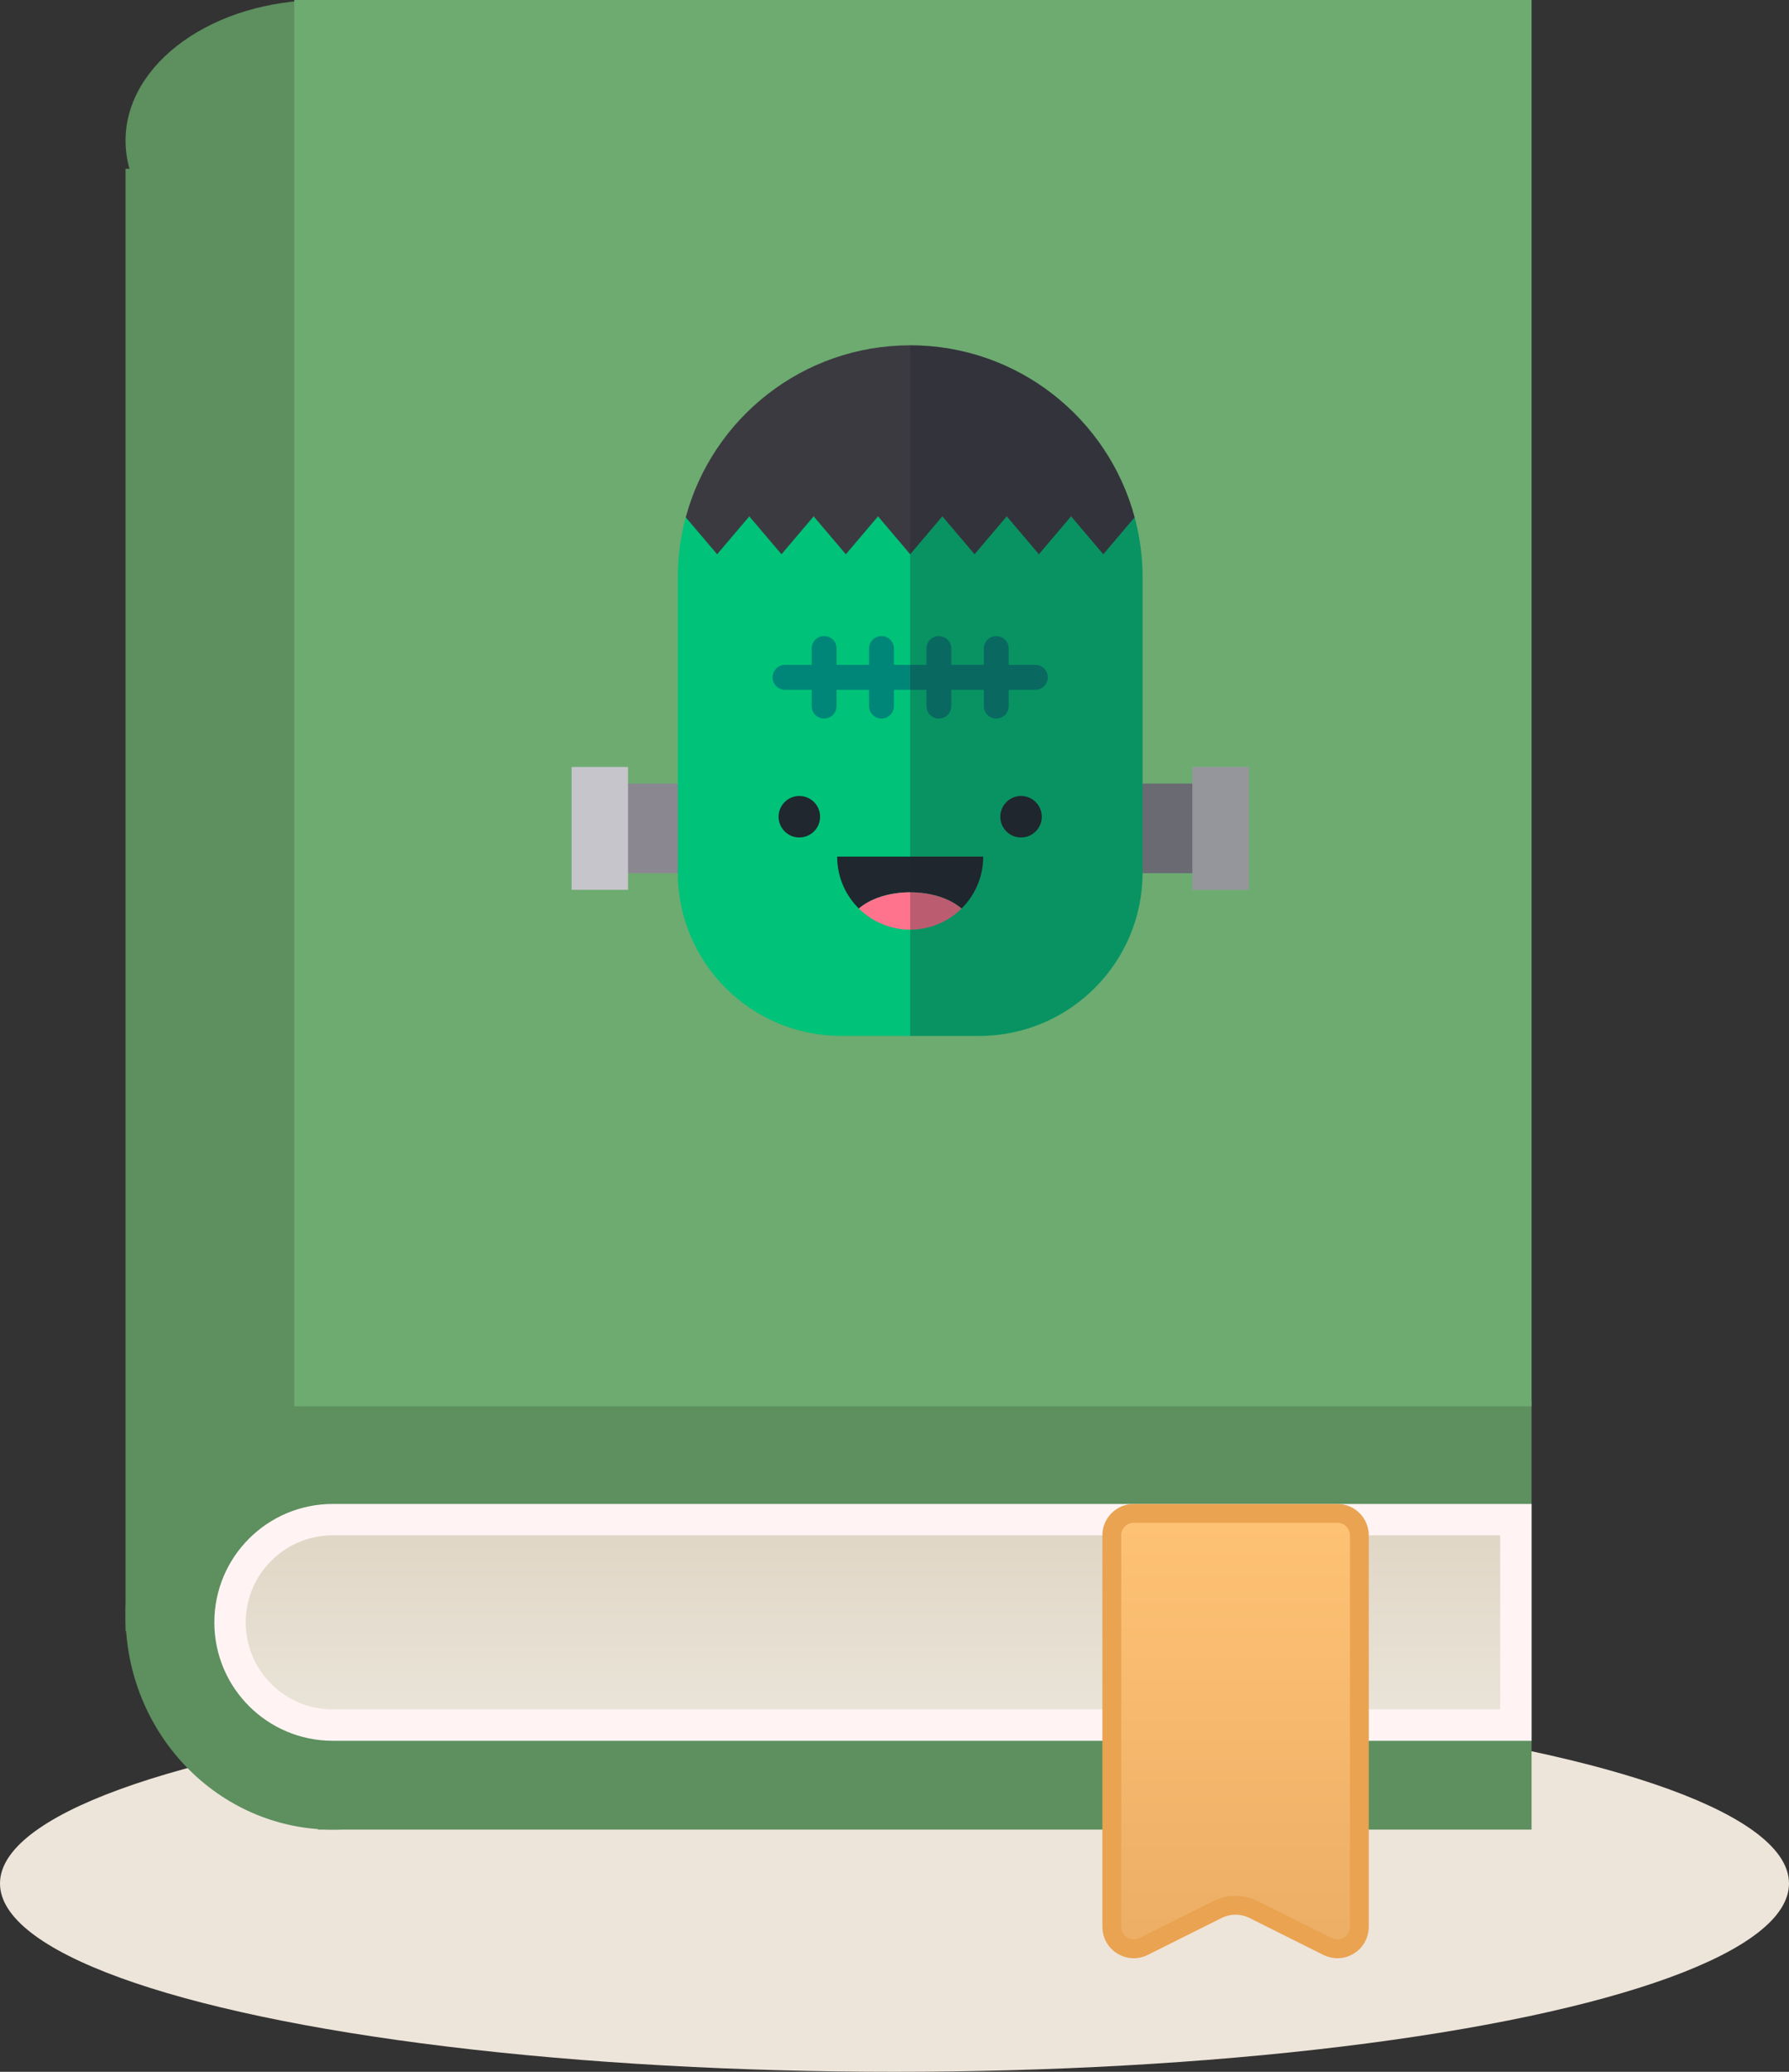 <svg width="57" height="66" viewBox="0 0 57 66" fill="none" xmlns="http://www.w3.org/2000/svg">
<rect x="0" y="0" width="57" height="66" fill="#333333" stroke="none"/>
<ellipse cx="28.5" cy="60" rx="28.5" ry="6" fill="#EEE5DA"/>
<ellipse cx="10.272" cy="4.48" rx="6.272" ry="4.48" fill="#5D8F5F"/>
<rect x="4" y="5.376" width="12.543" height="46.59" fill="#5D8F5F"/>
<ellipse cx="10.602" cy="51.447" rx="6.602" ry="6.838" fill="#5D8F5F"/>
<rect x="10.13" y="44.609" width="38.668" height="13.675" fill="#5D8F5F"/>
<rect x="9.376" width="39.422" height="44.798" fill="#6DAB71"/>
<path d="M10.602 48.41H48.298V54.955H10.602C8.794 54.955 7.329 53.49 7.329 51.683C7.329 49.875 8.794 48.41 10.602 48.41Z" fill="url(#paint0_linear_48_71)" stroke="#FFF4F3"/>
<path d="M36.123 48.21H42.611C42.997 48.21 43.311 48.524 43.311 48.91V61.382C43.311 61.902 42.763 62.241 42.298 62.008L39.948 60.833C39.582 60.65 39.151 60.65 38.785 60.833L36.436 62.008C35.97 62.241 35.423 61.902 35.423 61.382V48.91C35.423 48.524 35.736 48.21 36.123 48.21Z" fill="url(#paint1_linear_48_71)" stroke="#E9A351" stroke-width="0.6"/>
<g clip-path="url(#clip0_48_71)">
<path d="M21.808 24.962H19.851V27.817H21.808V24.962Z" fill="#8A8791"/>
<path d="M38.149 24.962H36.192V27.817H38.149V24.962Z" fill="#8A8791"/>
<path d="M39.788 24.433H37.99V28.346H39.788V24.433Z" fill="#C7C5CC"/>
<path d="M36.151 16.48H34.152L34.126 16.449L34.1 16.48H32.102L32.076 16.449L32.05 16.48H30.051L30.025 16.449L29.999 16.48H28.001L27.975 16.449L27.949 16.48H25.95L25.924 16.449L25.898 16.48H23.9L23.874 16.449L23.848 16.48H21.849L21.843 16.502C21.682 17.109 21.596 17.746 21.596 18.404V27.795C21.596 30.67 23.927 33 26.801 33H31.199C34.074 33 36.404 30.67 36.404 27.795V18.404C36.404 17.738 36.316 17.093 36.151 16.48Z" fill="#00C279"/>
<path d="M20.01 24.433H18.212V28.346H20.01V24.433Z" fill="#C7C5CC"/>
<path d="M25.468 26.679C25.833 26.679 26.129 26.383 26.129 26.018C26.129 25.653 25.833 25.357 25.468 25.357C25.103 25.357 24.807 25.653 24.807 26.018C24.807 26.383 25.103 26.679 25.468 26.679Z" fill="#20272E"/>
<path d="M32.532 26.679C32.897 26.679 33.193 26.383 33.193 26.018C33.193 25.653 32.897 25.357 32.532 25.357C32.167 25.357 31.871 25.653 31.871 26.018C31.871 26.383 32.167 26.679 32.532 26.679Z" fill="#20272E"/>
<path d="M26.673 27.288C26.673 27.936 26.938 28.521 27.364 28.943C27.721 28.631 28.321 28.425 29 28.425C29.679 28.425 30.279 28.631 30.636 28.943C31.062 28.521 31.327 27.936 31.327 27.288H26.673Z" fill="#20272E"/>
<path d="M32.988 21.18H32.139V20.659C32.139 20.44 31.962 20.263 31.742 20.263C31.523 20.263 31.346 20.44 31.346 20.659V21.18H30.311V20.659C30.311 20.44 30.133 20.263 29.914 20.263C29.695 20.263 29.517 20.44 29.517 20.659V21.18H28.482V20.659C28.482 20.44 28.305 20.263 28.086 20.263C27.867 20.263 27.689 20.44 27.689 20.659V21.18H26.654V20.659C26.654 20.44 26.477 20.263 26.257 20.263C26.038 20.263 25.861 20.44 25.861 20.659V21.18H25.012C24.793 21.18 24.616 21.358 24.616 21.577C24.616 21.796 24.793 21.974 25.012 21.974H25.861V22.494C25.861 22.714 26.038 22.891 26.257 22.891C26.477 22.891 26.654 22.714 26.654 22.494V21.974H27.689V22.494C27.689 22.714 27.867 22.891 28.086 22.891C28.305 22.891 28.482 22.714 28.482 22.494V21.974H29.517V22.494C29.517 22.714 29.695 22.891 29.914 22.891C30.133 22.891 30.311 22.714 30.311 22.494V21.974H31.346V22.494C31.346 22.714 31.523 22.891 31.742 22.891C31.962 22.891 32.139 22.714 32.139 22.494V21.974H32.988C33.207 21.974 33.384 21.796 33.384 21.577C33.384 21.358 33.207 21.18 32.988 21.18Z" fill="#008678"/>
<path d="M36.151 16.48C35.304 13.324 32.423 11 29 11C25.577 11 22.696 13.324 21.849 16.48C21.898 16.538 22.849 17.657 22.849 17.657L23.874 16.449L24.899 17.657L25.924 16.449L26.95 17.657L27.975 16.449L29 17.657L30.025 16.449L31.051 17.657L32.076 16.449L33.101 17.657L34.126 16.449L35.152 17.657C35.151 17.657 36.102 16.538 36.151 16.48Z" fill="#3C3A41"/>
<path d="M30.636 28.943C30.279 28.631 29.679 28.425 29 28.425C28.321 28.425 27.721 28.631 27.364 28.943C27.784 29.358 28.362 29.615 29 29.615C29.638 29.615 30.215 29.358 30.636 28.943Z" fill="#FF738D"/>
<path opacity="0.3" d="M37.99 24.433V24.962H36.404V18.404C36.404 17.738 36.316 17.093 36.151 16.48C35.304 13.324 32.423 11 29 11V33H31.199C34.066 33 36.392 30.682 36.404 27.817H37.99V28.346H39.788V24.433H37.99V24.433Z" fill="#20272E"/>
</g>
<defs>
<linearGradient id="paint0_linear_48_71" x1="27.814" y1="47.91" x2="27.814" y2="55.455" gradientUnits="userSpaceOnUse">
<stop stop-color="#DFD4C3"/>
<stop offset="1" stop-color="#EBE6DB"/>
</linearGradient>
<linearGradient id="paint1_linear_48_71" x1="39.367" y1="47.91" x2="39.367" y2="63" gradientUnits="userSpaceOnUse">
<stop stop-color="#FFC375"/>
<stop offset="1" stop-color="#EBAC64"/>
</linearGradient>
<clipPath id="clip0_48_71">
<rect width="22" height="22" fill="white" transform="translate(18 11)"/>
</clipPath>
</defs>
</svg>
